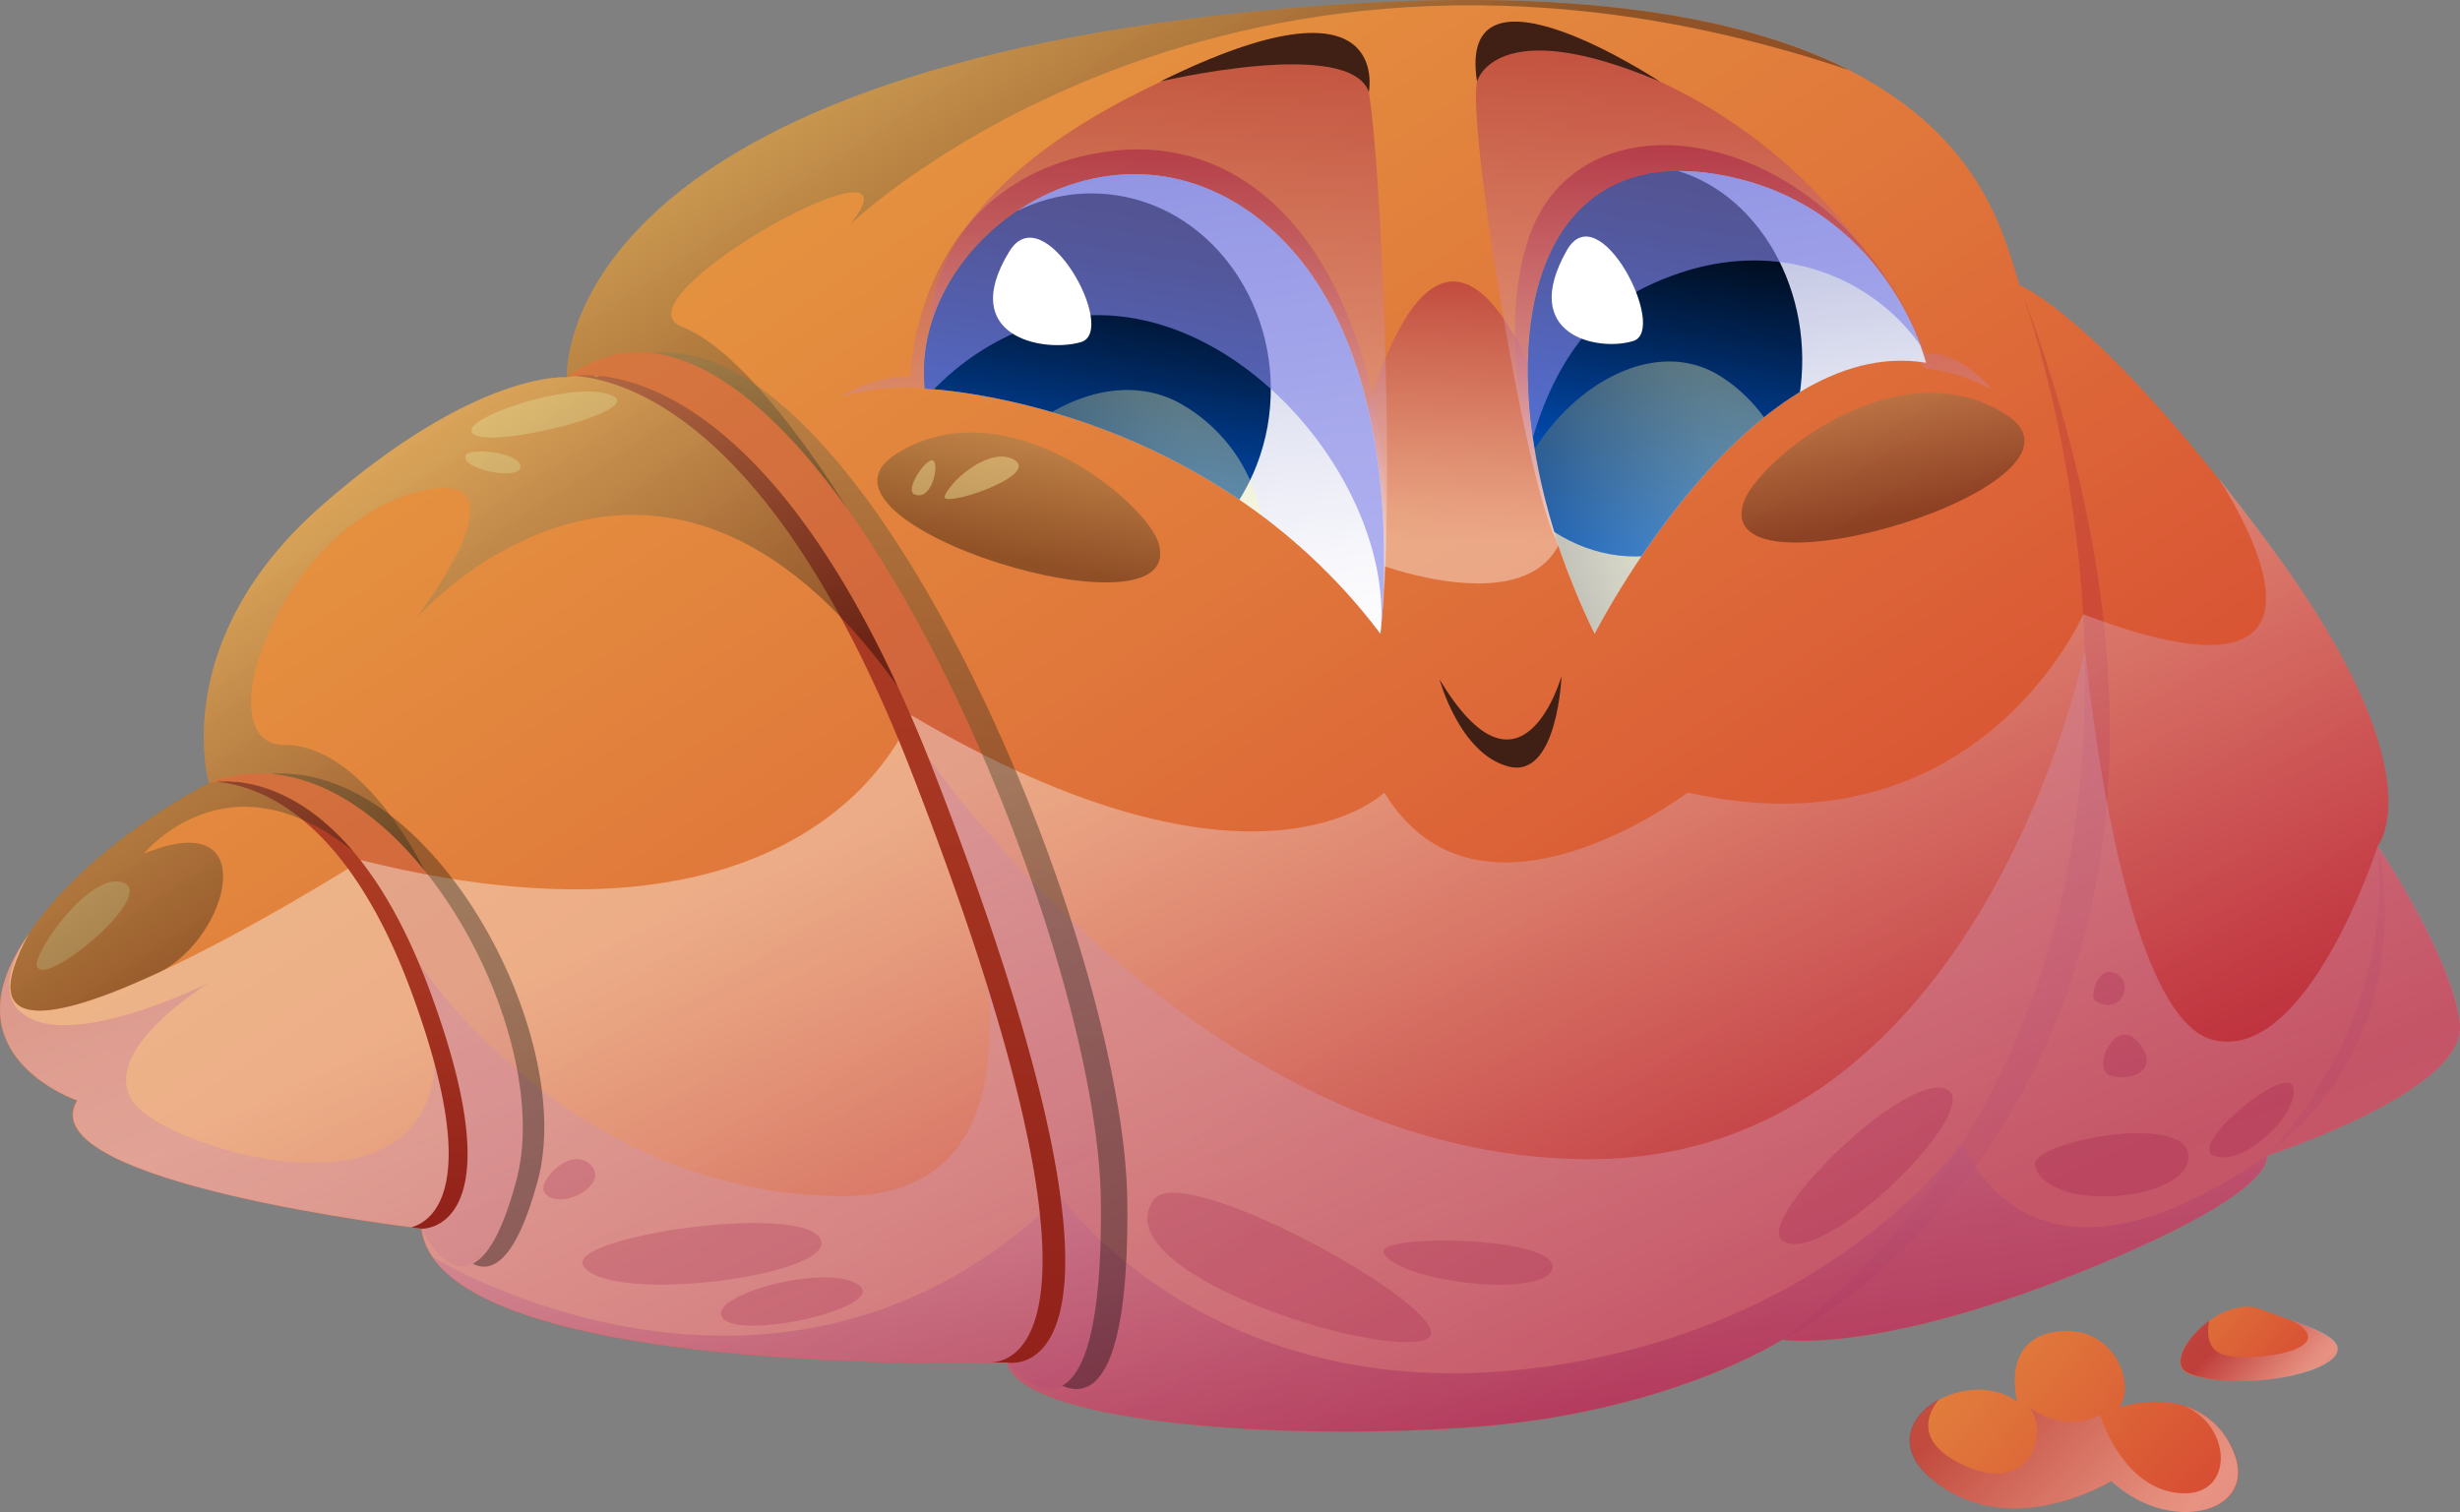 <svg xmlns="http://www.w3.org/2000/svg" xmlns:xlink="http://www.w3.org/1999/xlink" viewBox="0 0 254.24 156.31"><rect x="0" y="0" width="254.24" height="156.31" fill="#808080" stroke="none"/><defs><style>.cls-1{fill:none;}.cls-2{isolation:isolate;}.cls-3{fill:url(#linear-gradient);}.cls-23,.cls-24,.cls-27,.cls-35,.cls-37,.cls-4,.cls-5,.cls-6,.cls-7,.cls-8{opacity:0.39;}.cls-13,.cls-19,.cls-23,.cls-24,.cls-27,.cls-35,.cls-37,.cls-4,.cls-5,.cls-6,.cls-7,.cls-8{mix-blend-mode:multiply;}.cls-4{fill:url(#linear-gradient-2);}.cls-5{fill:url(#linear-gradient-3);}.cls-6{fill:url(#linear-gradient-4);}.cls-7{fill:url(#linear-gradient-5);}.cls-8{fill:url(#linear-gradient-6);}.cls-9{clip-path:url(#clip-path);}.cls-10{fill:url(#linear-gradient-7);}.cls-11{fill:url(#linear-gradient-8);}.cls-12,.cls-18,.cls-21,.cls-22,.cls-25,.cls-26,.cls-28,.cls-29,.cls-32,.cls-33{opacity:0.36;mix-blend-mode:screen;}.cls-12{fill:url(#linear-gradient-9);}.cls-13{fill:#8486ea;opacity:0.63;}.cls-14{fill:#fff;}.cls-15{clip-path:url(#clip-path-2);}.cls-16{fill:url(#linear-gradient-10);}.cls-17{fill:url(#linear-gradient-11);}.cls-18{fill:url(#linear-gradient-12);}.cls-19{fill:#900040;opacity:0.18;}.cls-20{fill:#401f15;}.cls-21{fill:url(#linear-gradient-13);}.cls-22{fill:url(#linear-gradient-14);}.cls-23{fill:url(#linear-gradient-15);}.cls-24{fill:url(#linear-gradient-16);}.cls-25{fill:url(#linear-gradient-17);}.cls-26{fill:#ffffb1;}.cls-27{fill:url(#linear-gradient-18);}.cls-28{fill:url(#linear-gradient-19);}.cls-29{fill:url(#linear-gradient-20);}.cls-30{fill:url(#linear-gradient-21);}.cls-31{fill:url(#linear-gradient-22);}.cls-32{fill:url(#linear-gradient-23);}.cls-33{fill:url(#linear-gradient-24);}.cls-34{fill:url(#linear-gradient-25);}.cls-35{fill:url(#linear-gradient-26);}.cls-36{fill:url(#linear-gradient-27);}.cls-37{fill:url(#linear-gradient-28);}</style><linearGradient id="linear-gradient" x1="75.37" y1="17.25" x2="160.15" y2="146.96" gradientUnits="userSpaceOnUse"><stop offset="0" stop-color="#e59540"/><stop offset="0.4" stop-color="#e0783b"/><stop offset="1" stop-color="#d64531"/></linearGradient><linearGradient id="linear-gradient-2" x1="151.44" y1="60.31" x2="151.44" y2="29.1" gradientUnits="userSpaceOnUse"><stop offset="0.13" stop-color="#fff"/><stop offset="0.25" stop-color="#f4e5ec"/><stop offset="0.48" stop-color="#d7a2b9"/><stop offset="0.83" stop-color="#a9386a"/><stop offset="1" stop-color="#900040"/></linearGradient><linearGradient id="linear-gradient-3" x1="119.8" y1="61.79" x2="119.8" y2="5.74" gradientUnits="userSpaceOnUse"><stop offset="0" stop-color="#fff"/><stop offset="0.13" stop-color="#f4e5ec"/><stop offset="0.4" stop-color="#d7a2b9"/><stop offset="0.8" stop-color="#a9386a"/><stop offset="1" stop-color="#900040"/></linearGradient><linearGradient id="linear-gradient-4" x1="173.18" y1="56.25" x2="173.18" y2="4.11" xlink:href="#linear-gradient-3"/><linearGradient id="linear-gradient-5" x1="115.06" y1="65.5" x2="115.06" y2="15.44" xlink:href="#linear-gradient-3"/><linearGradient id="linear-gradient-6" x1="181.21" y1="65.5" x2="181.21" y2="15.01" xlink:href="#linear-gradient-3"/><clipPath id="clip-path"><path class="cls-1" d="M164.81,65.5s15.83-31.06,34.24-28c0,0-4-16.52-21.58-19.48C155.57,14.33,153.14,41.57,164.81,65.5Z"/></clipPath><linearGradient id="linear-gradient-7" x1="181.94" y1="65.18" x2="173.42" y2="1.84" gradientUnits="userSpaceOnUse"><stop offset="0" stop-color="#fff"/><stop offset="0.14" stop-color="#f8f8fc"/><stop offset="0.36" stop-color="#e3e5f2"/><stop offset="0.61" stop-color="#c2c6e3"/><stop offset="0.9" stop-color="#949bcd"/><stop offset="1" stop-color="#838bc5"/></linearGradient><linearGradient id="linear-gradient-8" x1="478.45" y1="133.88" x2="478.45" y2="90.56" gradientTransform="matrix(1.06, 0.17, -0.33, 0.89, -301.46, -142.67)" gradientUnits="userSpaceOnUse"><stop offset="0" stop-color="#006cff"/><stop offset="0.3" stop-color="#0048aa"/><stop offset="0.64" stop-color="#00214f"/><stop offset="0.88" stop-color="#000916"/><stop offset="1"/></linearGradient><linearGradient id="linear-gradient-9" x1="578.1" y1="-746.66" x2="558.09" y2="-781.32" gradientTransform="matrix(0.07, 1, -0.76, 0.05, -452.35, -471.51)" gradientUnits="userSpaceOnUse"><stop offset="0"/><stop offset="0.1" stop-color="#222218"/><stop offset="0.36" stop-color="#70704e"/><stop offset="0.58" stop-color="#adad78"/><stop offset="0.77" stop-color="#dada97"/><stop offset="0.91" stop-color="#f5f5aa"/><stop offset="1" stop-color="#ffffb1"/></linearGradient><clipPath id="clip-path-2"><path class="cls-1" d="M142.66,65.5S146.42,36,130.59,23,94,24.75,95.58,40.18C95.58,40.18,124.26,41.17,142.66,65.5Z"/></clipPath><linearGradient id="linear-gradient-10" x1="122.54" y1="70.38" x2="113.22" y2="1.15" xlink:href="#linear-gradient-7"/><linearGradient id="linear-gradient-11" x1="429.29" y1="146.47" x2="429.29" y2="103.08" xlink:href="#linear-gradient-8"/><linearGradient id="linear-gradient-12" x1="577.82" y1="-672.19" x2="556.68" y2="-708.81" xlink:href="#linear-gradient-9"/><linearGradient id="linear-gradient-13" x1="190.56" y1="28.95" x2="195.45" y2="53.6" gradientUnits="userSpaceOnUse"><stop offset="0" stop-color="#ffffb1"/><stop offset="1"/></linearGradient><linearGradient id="linear-gradient-14" x1="-236.36" y1="33.09" x2="-231.47" y2="57.73" gradientTransform="matrix(-1, 0, 0, 1, -127.02, 0)" xlink:href="#linear-gradient-13"/><linearGradient id="linear-gradient-15" x1="109.63" y1="57.31" x2="144.17" y2="151.84" gradientUnits="userSpaceOnUse"><stop offset="0" stop-color="#900040"/><stop offset="0.2" stop-color="#a9386a"/><stop offset="0.6" stop-color="#d7a2b9"/><stop offset="0.87" stop-color="#f4e5ec"/><stop offset="1" stop-color="#fff"/></linearGradient><linearGradient id="linear-gradient-16" x1="115.26" y1="73.69" x2="149.64" y2="151.65" gradientUnits="userSpaceOnUse"><stop offset="0" stop-color="#fff"/><stop offset="0.14" stop-color="#f2e2e9"/><stop offset="0.44" stop-color="#d297b1"/><stop offset="0.88" stop-color="#9e2158"/><stop offset="1" stop-color="#900040"/></linearGradient><linearGradient id="linear-gradient-17" x1="94.02" y1="-24.03" x2="126.59" y2="25.8" xlink:href="#linear-gradient-13"/><linearGradient id="linear-gradient-18" x1="132.31" y1="69.2" x2="143.23" y2="153.7" xlink:href="#linear-gradient-16"/><linearGradient id="linear-gradient-19" x1="91.99" y1="145.17" x2="91.99" y2="-0.4" gradientUnits="userSpaceOnUse"><stop offset="0"/><stop offset="0.17" stop-color="#030302"/><stop offset="0.3" stop-color="#0d0d09"/><stop offset="0.42" stop-color="#1d1d14"/><stop offset="0.53" stop-color="#343424"/><stop offset="0.64" stop-color="#525239"/><stop offset="0.74" stop-color="#777753"/><stop offset="0.84" stop-color="#a3a371"/><stop offset="0.93" stop-color="#d4d493"/><stop offset="1" stop-color="#ffffb1"/></linearGradient><linearGradient id="linear-gradient-20" x1="42.12" y1="146.21" x2="42.12" y2="2.79" xlink:href="#linear-gradient-19"/><linearGradient id="linear-gradient-21" x1="84.76" y1="140.9" x2="84.76" y2="38.81" gradientUnits="userSpaceOnUse"><stop offset="0" stop-color="#91211a"/><stop offset="0.02" stop-color="#92221a"/><stop offset="0.62" stop-color="#a83722"/><stop offset="1" stop-color="#b03f25"/></linearGradient><linearGradient id="linear-gradient-22" x1="35.31" y1="127.02" x2="35.31" y2="80.78" xlink:href="#linear-gradient-21"/><linearGradient id="linear-gradient-23" x1="32.41" y1="36.92" x2="62.98" y2="83.68" xlink:href="#linear-gradient-13"/><linearGradient id="linear-gradient-24" x1="-6.9" y1="56.15" x2="23.43" y2="102.56" xlink:href="#linear-gradient-13"/><linearGradient id="linear-gradient-25" x1="191.68" y1="129.5" x2="227.37" y2="161.96" xlink:href="#linear-gradient"/><linearGradient id="linear-gradient-26" x1="205.44" y1="142.02" x2="223.76" y2="158.68" xlink:href="#linear-gradient-15"/><linearGradient id="linear-gradient-27" x1="217.58" y1="125.71" x2="238.77" y2="144.98" xlink:href="#linear-gradient"/><linearGradient id="linear-gradient-28" x1="230.56" y1="137.51" x2="237.14" y2="143.5" xlink:href="#linear-gradient-15"/></defs><g class="cls-2"><g id="Слой_2" data-name="Слой 2"><g id="Layer_2" data-name="Layer 2"><path class="cls-3" d="M58.59,39S56.83,8.53,129.41,1.21s76.74,20.57,79.32,28.29c0,0,8.11,3,25.71,26.7s11.28,31.26,11.28,31.26,7.71,11.47,8.5,18.39-20,13.65-20,13.65,1.78,3.56-19.38,12.07-30.66,6.92-30.66,6.92-11.87,7.72-32.84,9.1-45.89-.79-47.27-6.73c0,0-58.56,1.78-60.53-13.84,0,0-40.75-4.75-35.61-13.26,0,0-12.26-4.15-6.33-15s20-17.8,20-17.8S17.25,66.29,33.27,52.25,58.59,39,58.59,39Z"/><path class="cls-4" d="M140.88,44.22s7.27-31.67,18.51-3.33S142.11,58.2,142.11,58.2Z"/><path class="cls-5" d="M96.25,33.48s-1.61-13.18,23.66-25c0,0,20.23-6.72,21.56,1.09s2.49,40,1.54,50.69-21.42-36-21.42-36Z"/><path class="cls-6" d="M193.82,27.5A54.27,54.27,0,0,0,171.54,8.43c-14.94-6.82-17.95-4.6-18.89,0s4.5,38.33,7.81,46.59S193.82,27.5,193.82,27.5Z"/><path class="cls-7" d="M95.58,40.18s-3-.64-8.7.83a14.18,14.18,0,0,1,7.22-2.12s.39-20,19.78-23.14,32.34,18.4,28.78,49.75l-18.3-23.91Z"/><path class="cls-8" d="M164.81,65.5s-12.22-24.13-6.9-40.65,31.87-12,41.14,11.71c0,0,3.25-.48,6.81,3.7a19,19,0,0,0-6.81-2.16l-9.41-8.9L169.76,37Z"/><g class="cls-9"><path class="cls-10" d="M164.81,65.5s15.83-31.06,34.24-28c0,0-4-16.52-21.58-19.48C155.57,14.33,153.14,41.57,164.81,65.5Z"/><path class="cls-11" d="M185.94,41.11c-1.84,11.07-11,18.28-20.41,16s-15.28-13-13.29-24,11-17.83,20.2-15.7S187.77,30.14,185.94,41.11Z"/><path class="cls-12" d="M155.48,58.67C154.07,46.18,167.94,33,177.59,38.76c5.13,3.08,10.12,10.45,7.16,21.5C183.73,64.07,157.77,79,155.48,58.67Z"/><path class="cls-13" d="M156.75,56.05s0-19.93,13.35-26.4C189.46,20.28,205,37.16,201,48.88c-6.89,20.18,18.61-18,18.61-18S214.51,13,209.3,13.53s-58.6-3.11-58.6-3.11S123.28,45,125.25,48.65,156.75,56.05,156.75,56.05Z"/><path class="cls-14" d="M161.93,25.88c3.33-5.88,10.51,8.24,6.87,9.37S156.94,34.69,161.93,25.88Z"/></g><g class="cls-15"><path class="cls-16" d="M142.66,65.5S146.42,36,130.59,23,94,24.75,95.58,40.18C95.58,40.18,124.26,41.17,142.66,65.5Z"/><path class="cls-17" d="M131,44.08c-2,11.07-11.86,18.27-22,16s-16.46-13-14.32-24,11.84-17.83,21.76-15.7S132.94,33.11,131,44.08Z"/><path class="cls-18" d="M98.15,61.64C96.64,49.15,111.57,35.92,122,41.72c5.53,3.09,10.9,10.45,7.71,21.51C128.58,67,100.62,82,98.15,61.64Z"/><path class="cls-13" d="M87.65,57.4s2.7-16.46,17.11-22.94c20.86-9.37,43.4,18.42,36.86,35.54C134,90.09,167.25,33.81,167.25,33.81s-5.5-17.88-11.12-17.31S93,13.39,93,13.39,63.47,47.93,65.59,51.62,87.65,57.4,87.65,57.4Z"/><path class="cls-14" d="M104.31,26c3.59-5.88,11.32,8.24,7.4,9.37S98.94,34.79,104.31,26Z"/></g><path class="cls-19" d="M58.59,39s20-5.34,38,40.91c25.15,64.69,7.52,61,7.52,61s10,12.72,9.69-16.61S81.79,21.78,58.59,39Z"/><path class="cls-19" d="M21.6,80.93s13.65-3.36,22.85,21.56S43.56,127,43.56,127s5.34,11.49,9.79-4.93S39.7,74,21.6,80.93Z"/><path class="cls-20" d="M152.65,8.43s1.88-7.22,18.89,0C171.54,8.43,150.47-5.51,152.65,8.43Z"/><path class="cls-20" d="M141.47,9.52s2.57-13-21.56-1.09C119.91,8.43,139.49,3.78,141.47,9.52Z"/><path class="cls-20" d="M161.38,69.9s-4.1,14.5-12.6.34c0,0,2.06,7.69,7.13,9S161.38,69.9,161.38,69.9Z"/><path class="cls-21" d="M180.18,52c1.32-4.22,15.76-16.33,27.09-9.18S176.83,62.64,180.18,52Z"/><path class="cls-22" d="M119.72,56.1c-1.33-4.22-15.76-16.33-27.09-9.18S123.07,66.78,119.72,56.1Z"/><path class="cls-19" d="M208.73,29.5s26.21,69.63-24.53,109C184.2,138.49,239.49,111.39,208.73,29.5Z"/><path class="cls-19" d="M234.24,119.5s13.36-13,11.48-32C245.72,87.46,250.91,106.4,234.24,119.5Z"/><path class="cls-23" d="M8,113.76C2.81,122.27,43.56,127,43.56,127c2,15.62,60.53,13.84,60.53,13.84,1.38,5.94,26.3,8.11,47.27,6.73s32.84-9.1,32.84-9.1,9.49,1.58,30.66-6.92,19.38-12.07,19.38-12.07,20.77-6.72,20-13.65-8.5-18.39-8.5-18.39-7.22,22.45-17,20.07-13.25-40.37-13.25-40.37-10.59,52.38-50.83,52.69S95.94,78.31,95.94,78.31s19.12,45.54-9.06,45.34S43.27,99.53,43.27,99.53C53.08,129.81,18,119.4,13.89,114.09S21.6,101.6,21.6,101.6s-12.46,6.23-18.12,3.84C-1.11,103.5,1.75,98.37,3,96.5c-.5.73-1,1.47-1.38,2.23C-4.31,109.61,8,113.76,8,113.76Z"/><path class="cls-24" d="M8,113.76C2.81,122.27,43.56,127,43.56,127c2,15.62,60.53,13.84,60.53,13.84,1.38,5.94,26.3,8.11,47.27,6.73s32.84-9.1,32.84-9.1,9.49,1.58,30.66-6.92,19.38-12.07,19.38-12.07,20.77-6.72,20-13.65-8.5-18.39-8.5-18.39,6.33-7.52-11.28-31.26c-1.85-2.49-3.59-4.75-5.23-6.81.21.33,17.57,26.13-13.92,14.13,0,0-10.92,25.19-40.88,18.43,0,0-21.48,16.26-31.36,0,0,0-13.16,13.1-48.91-8,0,0-9.33,26.82-56.81,15C37.33,89-8.79,118.1,3,96.5c-.5.73-1,1.47-1.38,2.23C-4.31,109.61,8,113.76,8,113.76Z"/><path class="cls-25" d="M129.41,1.21C56.83,8.53,58.59,39,58.59,39c9.12-6.76,19.55.44,28.88,13.45-.1-.15-9.53-15.8-17-18.67s25.91-21.28,17.41-10.6c0,0,39-37.53,103.19-15.94C179.92,1.57,161.25-2,129.41,1.21Z"/><path class="cls-26" d="M48.74,44.37c.36-1.62,11.1-5.16,14.61-3.44S48.14,47.09,48.74,44.37Z"/><path class="cls-26" d="M48.14,47.09c.39-.93,5.78-.27,5.65,1.19S47.54,48.5,48.14,47.09Z"/><path class="cls-26" d="M3.8,99.8c-.25-1.44,5.62-9.92,9-8.53S4.24,102.46,3.8,99.8Z"/><path class="cls-26" d="M97.64,51.27c.76-1.85,5-5.28,7.31-3.64S97.08,52.63,97.64,51.27Z"/><path class="cls-26" d="M94.57,51.14c-1.16-.38,1-3.63,1.78-3.56S96.45,51.76,94.57,51.14Z"/><path class="cls-27" d="M202.85,118s-14.16,20.51-46.28,23.65-47-18-47-18c-28.91,28.09-64.39,6.59-64.88,6.29,8.46,12.47,59.38,10.92,59.38,10.92,1.38,5.94,26.3,8.11,47.27,6.73s32.84-9.1,32.84-9.1,9.49,1.58,30.66-6.92,19.38-12.07,19.38-12.07C209.12,136.91,202.85,118,202.85,118Z"/><path class="cls-28" d="M113.78,124.25c.13,13.11-1.79,17.81-4,19,2.92,1.3,6.92-.29,6.73-19-.27-26.84-26.84-90.36-49.13-87.75C89.08,39.05,113.52,98.51,113.78,124.25Z"/><path class="cls-29" d="M53.35,122.09c-1.47,5.43-3,7.8-4.49,8.55,1.92,1,4.43-.13,6.71-8.55C59.68,106.93,44.57,78.79,28,80,43.66,81.28,57.27,107.61,53.35,122.09Z"/><path class="cls-30" d="M96.57,79.9C83.09,45.24,68.48,39.55,62,38.88c-.42.06-.65.11-.65.11l.21-.14a12.52,12.52,0,0,0-2.16,0c6.33.55,21.16,5.89,34.82,41,22,56.6,11.27,60.83,8.23,61l1.63,0S121.72,144.59,96.57,79.9Z"/><path class="cls-31" d="M44.45,102.49c-6.62-17.93-15.54-21.22-20-21.66-.38,0-.59.1-.59.1a3.58,3.58,0,0,1,.35-.11,10.41,10.41,0,0,0-1.87,0c4.43.38,13.47,3.55,20.16,21.67,7.45,20.18,2.25,23.76,0,24.39l1.09.14S53.64,127.41,44.45,102.49Z"/><path class="cls-32" d="M43.88,90s-6.2-13-14.5-13-.66-21.76,13-25.91S43,63.92,43,63.92,67.7,35.67,92.8,71C75.9,34.39,58.59,39,58.59,39s-9.3-.79-25.32,13.26S21.6,80.93,21.6,80.93C29.7,77.83,37.8,82.47,43.88,90Z"/><path class="cls-33" d="M14.87,88.25S23.51,77.51,36.5,88C29,79.13,21.6,80.93,21.6,80.93s-14,6.92-20,17.8C2,98,2.5,97.23,3,96.5c-6,11.07,3.12,8.83,13.49,4C23.66,96.93,27.33,83.11,14.87,88.25Z"/><path class="cls-34" d="M219,145.5s8.11-2.83,11.59,4-6.18,9.4-12.36,3.6c0,0-10.05,6.19-18,.26s2.84-12.5,8.25-8.44c0,0-1.81-6.5,4.12-7.27S220.81,143.19,219,145.5Z"/><path class="cls-35" d="M200.2,153.36c8,5.93,18-.26,18-.26,6.18,5.8,15.84,3.22,12.36-3.6a7.86,7.86,0,0,0-4.76-4.13c4.93,2.15,5.07,9.24-.26,9-6.18-.26-8.5-8.11-8.5-8.11-4,2.06-7.47-.9-7.47-.9,2.19,1.93.77,9.4-6.45,6.18-5.44-2.43-3.84-5.52-2.73-6.88C197.23,146.38,195.63,150,200.2,153.36Z"/><path class="cls-36" d="M226.18,142c-3.16-1.22,3.12-8.31,7.42-6.67s9.5,3,7.57,5S230.78,143.73,226.18,142Z"/><path class="cls-37" d="M236.37,136.28c6,2.79-1.88,4.49-6,3.89-2.15-.3-2.35-2-2.05-3.64-2.47,1.8-4,4.68-2.11,5.42,4.6,1.78,13.06.45,15-1.63C242.69,138.68,239.78,137.51,236.37,136.28Z"/><path class="cls-19" d="M60.32,130.92c-2.19-3,22.17-6.62,24.44-2.91S63.29,135,60.32,130.92Z"/><path class="cls-19" d="M74.71,136.28c-1.93-2.34,10.77-5.76,14-3.47S76.64,138.62,74.71,136.28Z"/><path class="cls-19" d="M56.26,123.26c-.77-1.12,2.73-4.9,4.8-2.82S57.68,125.34,56.26,123.26Z"/><path class="cls-19" d="M119.27,124c3.16-4.3,33.33,12.67,28,14.5S113.84,131.39,119.27,124Z"/><path class="cls-19" d="M143.05,129.62c-1.42-2.17,17.71-1.83,17.41,1.39S145.07,132.72,143.05,129.62Z"/><path class="cls-19" d="M184.2,128.24c-2.87-2.11,12.62-17.44,16.92-15.66S188.35,131.29,184.2,128.24Z"/><path class="cls-19" d="M210.31,120.52c-.66-2.45,15.74-5.66,15.87-1S211.64,125.5,210.31,120.52Z"/><path class="cls-19" d="M228.85,119.5c-2.93-1,7.57-9.73,8.16-7.07S232,120.63,228.85,119.5Z"/><path class="cls-19" d="M218.24,111.24c-2.22-.45.23-6.14,2.6-3.66S221.12,111.84,218.24,111.24Z"/><path class="cls-19" d="M216.54,103.48c-.63-.4.3-3.89,2.22-2.81S219.06,105.06,216.54,103.48Z"/></g></g></g></svg>